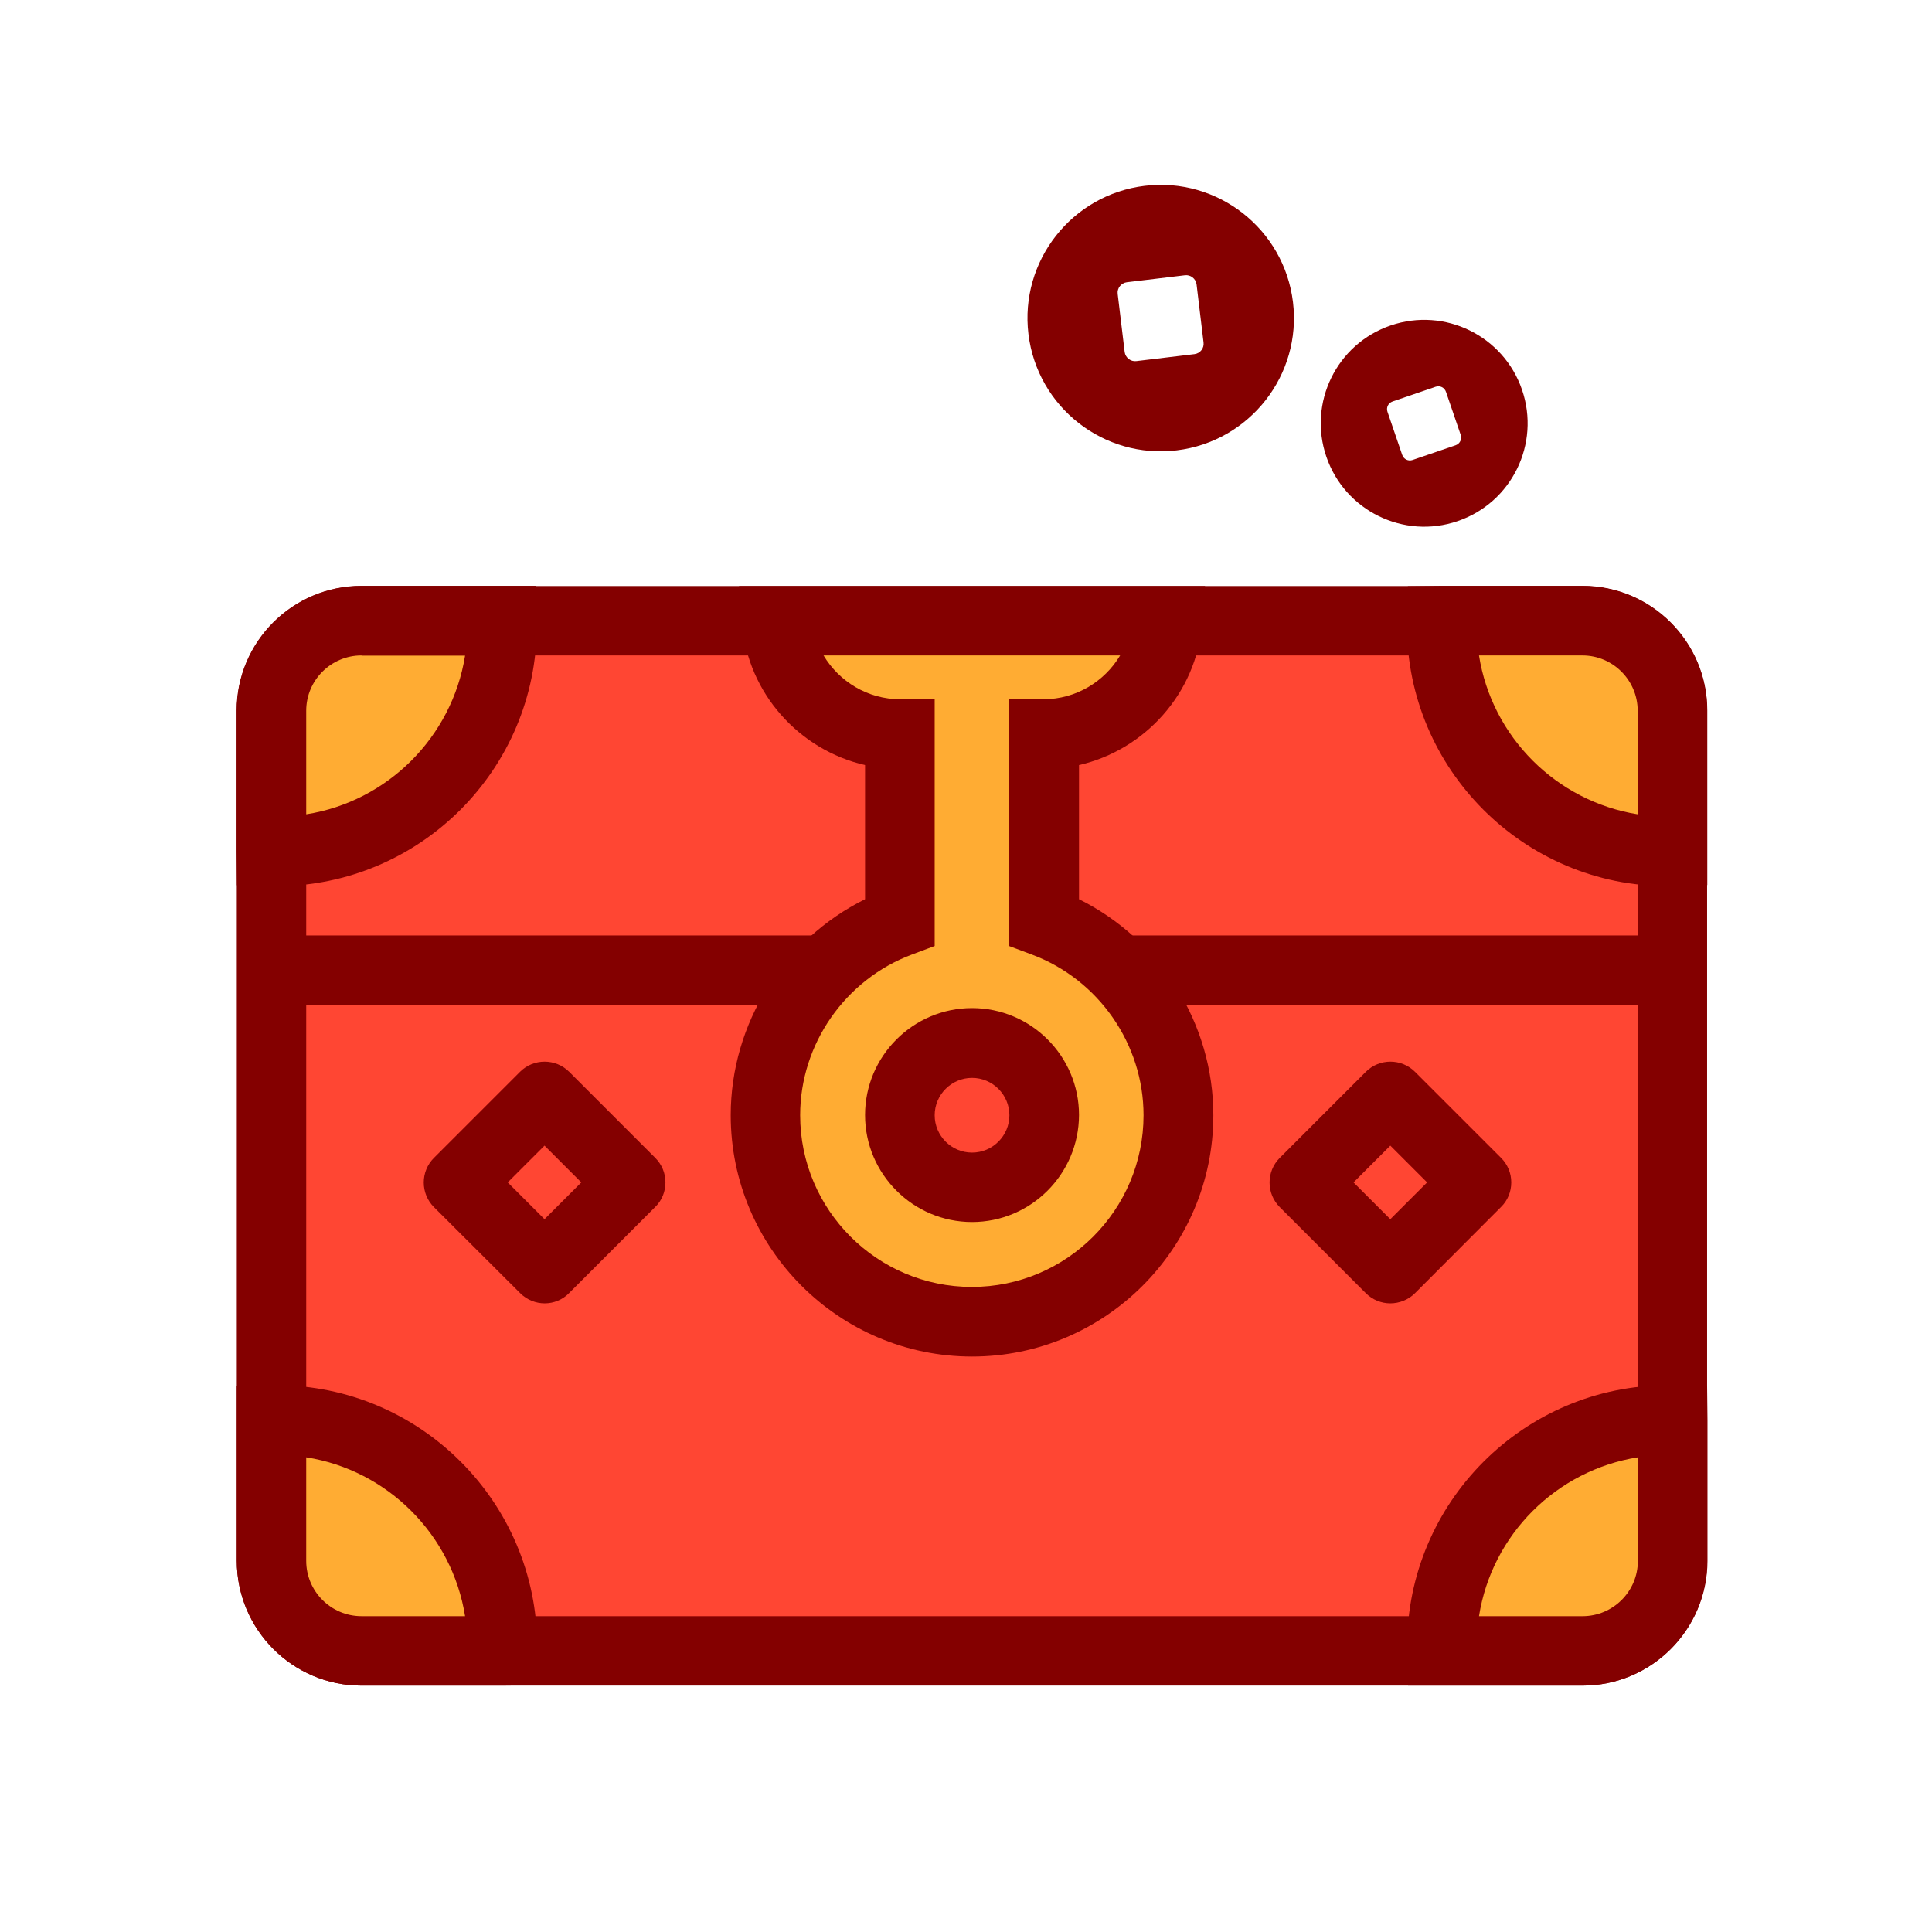 <?xml version="1.0" standalone="no"?><!DOCTYPE svg PUBLIC "-//W3C//DTD SVG 1.1//EN" "http://www.w3.org/Graphics/SVG/1.1/DTD/svg11.dtd"><svg t="1695464343042" class="icon" viewBox="0 0 1024 1024" version="1.1" xmlns="http://www.w3.org/2000/svg" p-id="2091" xmlns:xlink="http://www.w3.org/1999/xlink" width="200" height="200"><path d="M838.8 875H191.6c-26.3 0-47.7-21.4-47.7-47.7V376.7c0-26.3 21.4-47.7 47.7-47.7h647.1c26.3 0 47.7 21.4 47.7 47.7v450.6c0.1 26.3-21.3 47.7-47.6 47.7z" fill="#FF4633" p-id="2092"></path><path d="M838.8 893.4H191.6c-36.5 0-66.1-29.7-66.1-66.2V376.7c0-36.5 29.7-66.1 66.1-66.1h647.1c36.5 0 66.1 29.7 66.1 66.1v450.6c0.1 36.5-29.6 66.1-66 66.1z m-647.2-546c-16.1 0-29.3 13.1-29.3 29.3v450.6c0 16.1 13.1 29.3 29.3 29.3h647.1c16.1 0 29.3-13.1 29.3-29.3V376.7c0-16.1-13.1-29.3-29.3-29.3H191.6z" fill="#840000" p-id="2093"></path><path d="M143.9 514.2h742.6" fill="#FFAC33" p-id="2094"></path><path d="M143.9 495.8h742.5v36.9H143.9z" fill="#840000" p-id="2095"></path><path d="M553.4 488.6v-99.5c34.3 0 62.5-26.4 65.2-60.1H411.7c2.8 33.6 30.9 60.1 65.2 60.1v99.5c-41.6 15.5-71.2 55.5-71.2 102.5 0 60.5 49 109.5 109.5 109.5s109.5-49 109.5-109.5c-0.1-47-29.7-87-71.3-102.5z" fill="#FFAC33" p-id="2096"></path><path d="M515.2 719c-70.5 0-127.9-57.4-127.9-127.9 0-48.7 28.2-93.2 71.2-114.5v-71.1c-34.9-8-62.1-38-65.2-74.9l-1.6-20h247l-1.6 20c-3 36.9-30.3 66.9-65.2 74.9v71.1c43.1 21.4 71.2 65.9 71.2 114.5 0 70.5-57.4 127.9-127.9 127.9z m-78.7-371.6c8.3 13.9 23.5 23.2 40.5 23.2h18.4v130.8l-12 4.5c-35.4 13.2-59.3 47.5-59.3 85.2 0 50.2 40.8 91 91 91s91-40.8 91-91c0-37.7-23.8-72-59.3-85.2l-12-4.5V370.6h18.4c17 0 32.2-9.3 40.5-23.2H436.5z" fill="#840000" p-id="2097"></path><path d="M515.2 591.1m-38.2 0a38.2 38.2 0 1 0 76.4 0 38.2 38.2 0 1 0-76.4 0Z" fill="#FF4633" p-id="2098"></path><path d="M515.2 647.7c-31.2 0-56.7-25.4-56.7-56.7 0-31.2 25.4-56.7 56.7-56.7 31.2 0 56.7 25.4 56.7 56.7-0.1 31.3-25.5 56.7-56.7 56.7z m0-76.4c-10.9 0-19.8 8.9-19.8 19.8s8.9 19.8 19.8 19.8S535 602 535 591.1s-8.9-19.8-19.8-19.8z" fill="#840000" p-id="2099"></path><path d="M143.9 376.7v74.5c0.8 0 1.7 0.1 2.5 0.1 66.1 0 119.8-53.6 119.8-119.8 0-0.9-0.1-1.7-0.1-2.5h-74.5c-26.3 0-47.7 21.4-47.7 47.7z" fill="#FFAC33" p-id="2100"></path><path d="M146.4 469.7c-0.9 0-1.8 0-2.7-0.1l-18.1-0.4-0.2-18.1v-74.5c0-36.5 29.7-66.1 66.1-66.1H284l0.4 18.1c0.1 1.1 0.1 2 0.1 2.9 0.1 76.2-61.9 138.2-138.1 138.2z m45.2-122.3c-16.1 0-29.3 13.1-29.3 29.3v54.9c43.2-6.8 77.3-41 84.2-84.1h-54.9z" fill="#840000" p-id="2101"></path><path d="M886.5 376.7v74.5c-0.8 0-1.7 0.1-2.5 0.1-66.1 0-119.8-53.6-119.8-119.8 0-0.9 0.1-1.7 0.1-2.5h74.5c26.3 0 47.7 21.4 47.7 47.7z" fill="#FFAC33" p-id="2102"></path><path d="M883.9 469.7c-76.2 0-138.2-62-138.2-138.2 0-0.9 0-1.8 0.1-2.7l0.4-18.1 18.1-0.2h74.5c36.5 0 66.1 29.7 66.1 66.1v92.5l-18.1 0.4c-1.1 0.2-2 0.2-2.9 0.2z m-100-122.3c6.8 43.2 41 77.3 84.1 84.2v-54.9c0-16.1-13.1-29.3-29.3-29.3h-54.8z" fill="#840000" p-id="2103"></path><path d="M143.9 827.3v-74.5c0.8 0 1.7-0.1 2.5-0.1 66.1 0 119.8 53.6 119.8 119.8 0 0.9-0.1 1.7-0.1 2.5h-74.5c-26.3 0-47.7-21.4-47.7-47.7z" fill="#FFAC33" p-id="2104"></path><path d="M266.1 893.4h-74.5c-36.5 0-66.1-29.7-66.1-66.2v-92.5l18.1-0.4c1.1-0.1 2-0.1 2.9-0.1 76.2 0 138.2 62 138.2 138.2 0 0.9 0 1.8-0.1 2.7l-0.4 18.1-18.1 0.2z m-103.8-121v54.9c0 16.1 13.1 29.3 29.3 29.3h54.9c-6.9-43.2-41-77.4-84.2-84.2z" fill="#840000" p-id="2105"></path><path d="M886.5 827.3v-74.5c-0.8 0-1.7-0.1-2.5-0.1-66.1 0-119.8 53.6-119.8 119.8 0 0.9 0.1 1.7 0.1 2.5h74.5c26.3 0 47.7-21.4 47.7-47.7z" fill="#FFAC33" p-id="2106"></path><path d="M838.8 893.4h-92.5l-0.4-18.1c-0.1-1.1-0.1-2-0.1-2.9 0-76.2 62-138.2 138.2-138.2 0.9 0 1.8 0 2.7 0.1l18.1 0.4 0.2 18.1v74.5c-0.1 36.5-29.8 66.1-66.2 66.1z m-54.9-36.8h54.9c16.1 0 29.3-13.1 29.3-29.3v-54.9c-43.3 6.9-77.4 41-84.2 84.2z" fill="#840000" p-id="2107"></path><path d="M736.936 581.14l45.607 45.608-45.607 45.608-45.608-45.608z" fill="#FF4633" p-id="2108"></path><path d="M736.9 690.8c-4.7 0-9.4-1.8-13-5.4l-45.6-45.6c-7.2-7.2-7.2-18.9 0-26.1l45.6-45.6c7.2-7.2 18.9-7.2 26.1 0l45.6 45.6c3.5 3.5 5.4 8.1 5.4 13s-1.9 9.6-5.4 13L750 685.4c-3.6 3.6-8.4 5.4-13.1 5.4z m-19.5-64.1l19.5 19.5 19.5-19.5-19.5-19.5-19.5 19.5z" fill="#840000" p-id="2109"></path><path d="M288.65 581.116l45.608 45.608-45.608 45.608-45.608-45.608z" fill="#FF4633" p-id="2110"></path><path d="M288.7 690.8c-4.7 0-9.4-1.8-13-5.4L230 639.8c-7.2-7.2-7.2-18.9 0-26.1l45.6-45.6c7.2-7.2 18.9-7.2 26.1 0l45.6 45.6c3.5 3.5 5.4 8.1 5.4 13s-1.9 9.6-5.4 13l-45.6 45.6c-3.6 3.7-8.3 5.5-13 5.5z m-19.6-64.1l19.5 19.5 19.5-19.5-19.5-19.5-19.5 19.5z" fill="#840000" p-id="2111"></path><path d="M737.1 172.5c-28.7 9.8-43.9 41-34.1 69.6s41 43.9 69.6 34.1c28.7-9.8 43.9-41 34.1-69.6-9.8-28.6-40.9-43.9-69.6-34.1z m34.4 63.5l-22.8 7.8c-2.3 0.8-4.7-0.4-5.5-2.7l-7.8-22.8c-0.8-2.3 0.4-4.7 2.7-5.5l22.8-7.8c2.3-0.8 4.7 0.4 5.5 2.7l7.8 22.8c0.8 2.2-0.4 4.7-2.7 5.5z" fill="#840000" p-id="2112"></path><path d="M606.7 98.5c-38.7 4.7-66.3 39.9-61.6 78.6 4.7 38.7 39.9 66.3 78.6 61.6 38.7-4.7 66.3-39.9 61.6-78.6s-39.9-66.3-78.6-61.6z m26.4 89.2l-30.8 3.7c-3 0.4-5.8-1.8-6.2-4.8l-3.7-30.8c-0.4-3 1.8-5.8 4.8-6.2l30.8-3.7c3-0.4 5.8 1.8 6.2 4.8l3.7 30.8c0.4 3-1.7 5.8-4.8 6.2z" fill="#840000" p-id="2113"></path></svg>